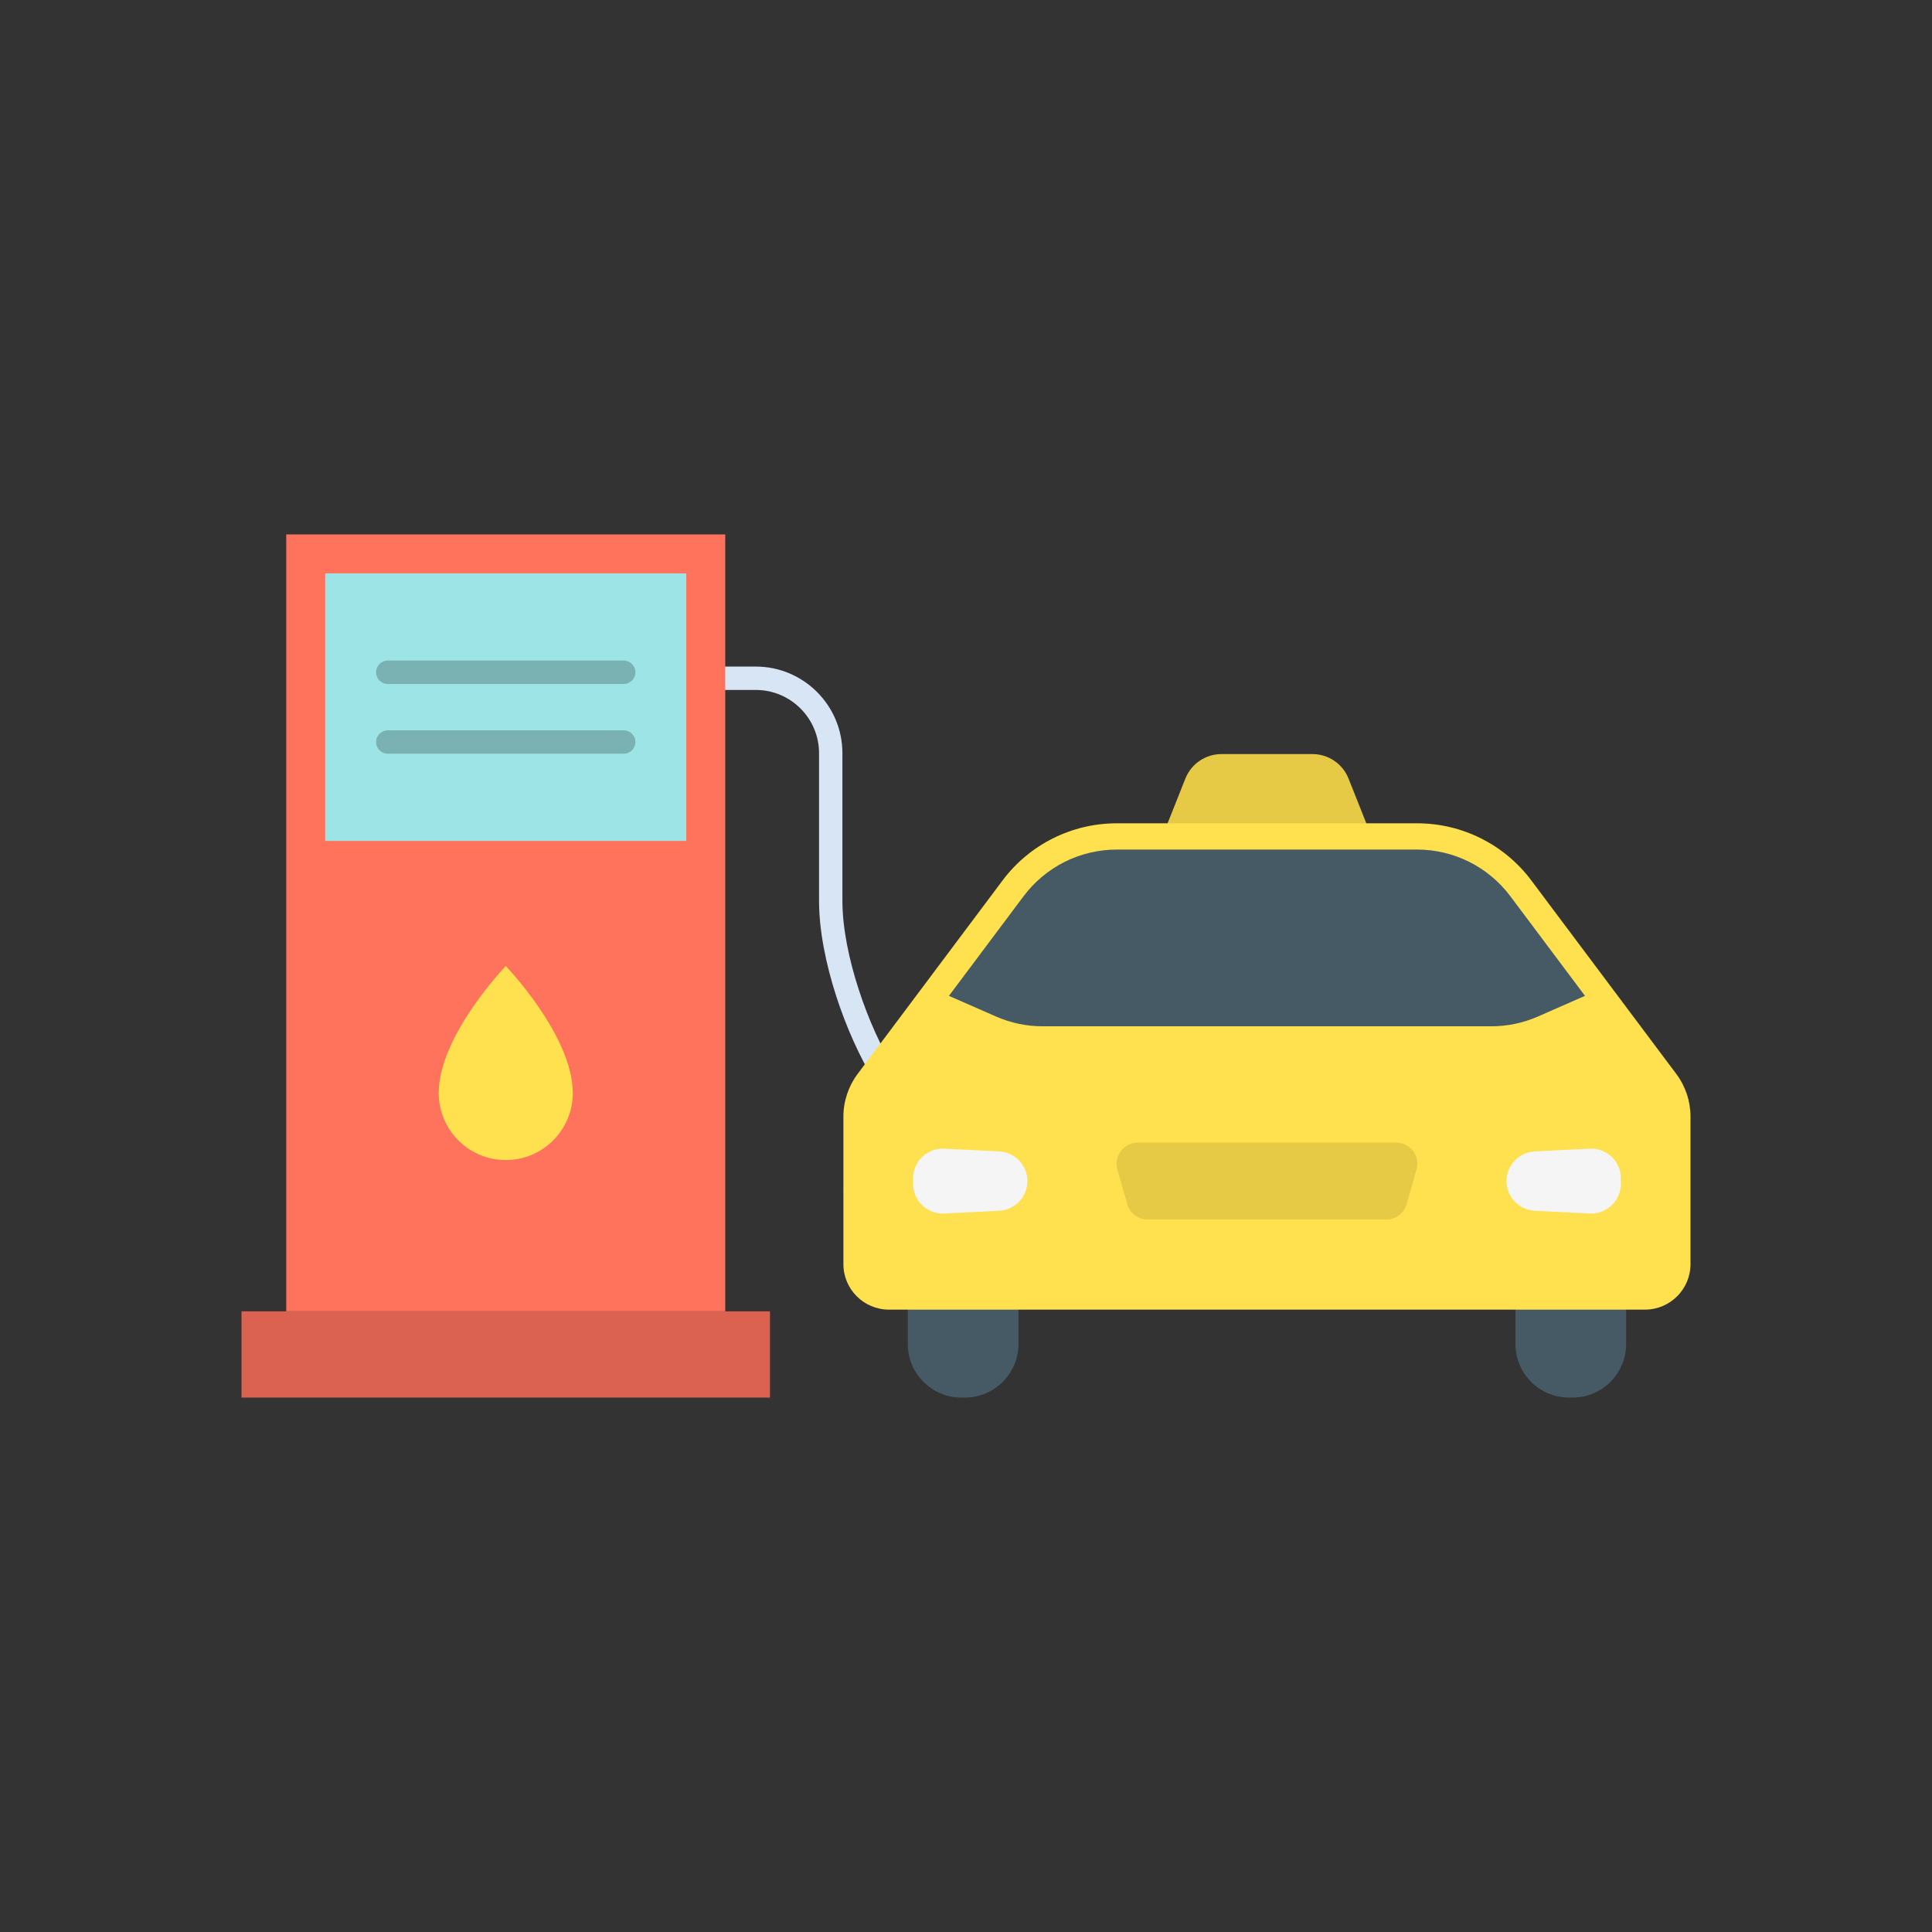 <?xml version="1.0" encoding="utf-8"?>
<!-- Generator: Adobe Illustrator 23.0.2, SVG Export Plug-In . SVG Version: 6.00 Build 0)  -->
<svg version="1.1" id="Layer_1" xmlns="http://www.w3.org/2000/svg" xmlns:xlink="http://www.w3.org/1999/xlink" x="0px" y="0px"
	 viewBox="0 0 2048 2048" style="enable-background:new 0 0 2048 2048;" xml:space="preserve">
<rect x="0" y="0" width="2048" height="2048" fill="#333333" stroke="none"/>
<style type="text/css">
	.st0{fill:#D8E5F5;}
	.st1{fill:#FF725C;}
	.st2{fill:#9DE4E6;}
	.st3{fill:#DB6150;}
	.st4{fill:#7AB1B3;}
	.st5{fill:#FFE04E;}
	.st6{fill:#E6CA46;}
	.st7{fill:#465A65;}
	.st8{fill:#F5F5F5;}
</style>
<g>
	<g>
		<g>
			<path class="st0" d="M936.77,1150.56c-4.15,0-8.21-2.09-10.55-5.88c-28.82-46.68-58-126.84-58-189.72V798.42
				c0-36.97-30.08-67.05-67.05-67.05H688.52c-6.84,0-12.39-5.55-12.39-12.39s5.55-12.39,12.39-12.39h112.65
				c50.63,0,91.82,41.19,91.82,91.82v156.53c0,57.65,27.98,134.07,54.3,176.71c3.59,5.82,1.79,13.45-4.03,17.05
				C941.23,1149.96,938.99,1150.56,936.77,1150.56z"/>
		</g>
	</g>
	<rect x="303.43" y="566.51" class="st1" width="465.35" height="823.55"/>
	<rect x="344.72" y="607.79" class="st2" width="382.77" height="283.62"/>
	<rect x="256" y="1390.06" class="st3" width="560.22" height="91.44"/>
	<g>
		<g>
			<path class="st4" d="M661.16,725.02H411.05c-6.84,0-12.39-5.55-12.39-12.39c0-6.84,5.55-12.39,12.39-12.39h250.11
				c6.84,0,12.39,5.55,12.39,12.39C673.55,719.48,668,725.02,661.16,725.02z"/>
		</g>
		<g>
			<path class="st4" d="M661.16,798.96H411.05c-6.84,0-12.39-5.55-12.39-12.39c0-6.84,5.55-12.39,12.39-12.39h250.11
				c6.84,0,12.39,5.55,12.39,12.39C673.55,793.42,668,798.96,661.16,798.96z"/>
		</g>
	</g>
	<g>
		<path class="st5" d="M607.18,1158.65c0,39.25-31.82,71.06-71.06,71.06c-39.25,0-71.06-31.82-71.06-71.06
			c0-60.78,71.06-134.65,71.06-134.65S607.18,1097.87,607.18,1158.65z"/>
	</g>
	<g>
		<path class="st6" d="M1451.61,880.91h-217.17l22.1-55.58c6.24-15.68,21.41-25.98,38.29-25.98h96.39
			c16.88,0,32.05,10.29,38.29,25.98L1451.61,880.91z"/>
		<g>
			<g>
				<g>
					<path class="st7" d="M1022.78,1481.49h-3.67c-31.38,0-56.82-25.44-56.82-56.82v-78.18h117.31v78.18
						C1079.61,1456.05,1054.17,1481.49,1022.78,1481.49z"/>
					<path class="st7" d="M1666.93,1481.49h-3.67c-31.38,0-56.82-25.44-56.82-56.82v-78.18h117.31v78.18
						C1723.75,1456.05,1698.31,1481.49,1666.93,1481.49z"/>
				</g>
				<path class="st5" d="M909.13,1138.39l153.68-205.14c28.54-38.1,73.36-60.52,120.96-60.52h318.5c47.6,0,92.42,22.42,120.96,60.52
					l153.68,205.14c9.8,13.07,15.09,28.97,15.09,45.31v156.28c0,26.66-21.61,48.28-48.28,48.28h-801.4
					c-26.66,0-48.28-21.61-48.28-48.28V1183.7C894.04,1167.36,899.34,1151.46,909.13,1138.39z"/>
				<path class="st6" d="M1469.57,1292.72h-253.1c-9.97,0-18.74-6.61-21.48-16.19l-10.52-36.74c-4.09-14.28,6.63-28.5,21.48-28.5
					h274.14c14.85,0,25.57,14.22,21.48,28.5l-10.52,36.74C1488.31,1286.12,1479.54,1292.72,1469.57,1292.72z"/>
				<path class="st8" d="M1685.09,1286.37l-58.2-2.9c-16.77-0.83-29.94-14.68-29.94-31.47l0,0c0-16.79,13.17-30.64,29.94-31.47
					l58.2-2.9c18-0.9,33.08,13.45,33.08,31.47v5.8C1718.16,1272.92,1703.08,1287.27,1685.09,1286.37z"/>
				<path class="st8" d="M1000.96,1286.37l58.2-2.9c16.77-0.83,29.94-14.68,29.94-31.47l0,0c0-16.79-13.17-30.64-29.94-31.47
					l-58.2-2.9c-18-0.9-33.08,13.45-33.08,31.47v5.8C967.88,1272.92,982.96,1287.27,1000.96,1286.37z"/>
				<path class="st7" d="M1105.3,1087.91c-17.16,0-33.83-3.49-49.54-10.39l-49.85-21.87l79.19-105.71
					c11.42-15.25,26.47-27.82,43.51-36.34c17.04-8.53,36.12-13.03,55.17-13.03h318.5c19.05,0,38.13,4.51,55.17,13.03
					c17.04,8.53,32.08,21.09,43.51,36.34l79.19,105.71l-49.85,21.88c-15.71,6.89-32.38,10.39-49.54,10.39H1105.3z"/>
			</g>
		</g>
	</g>
</g>
</svg>
